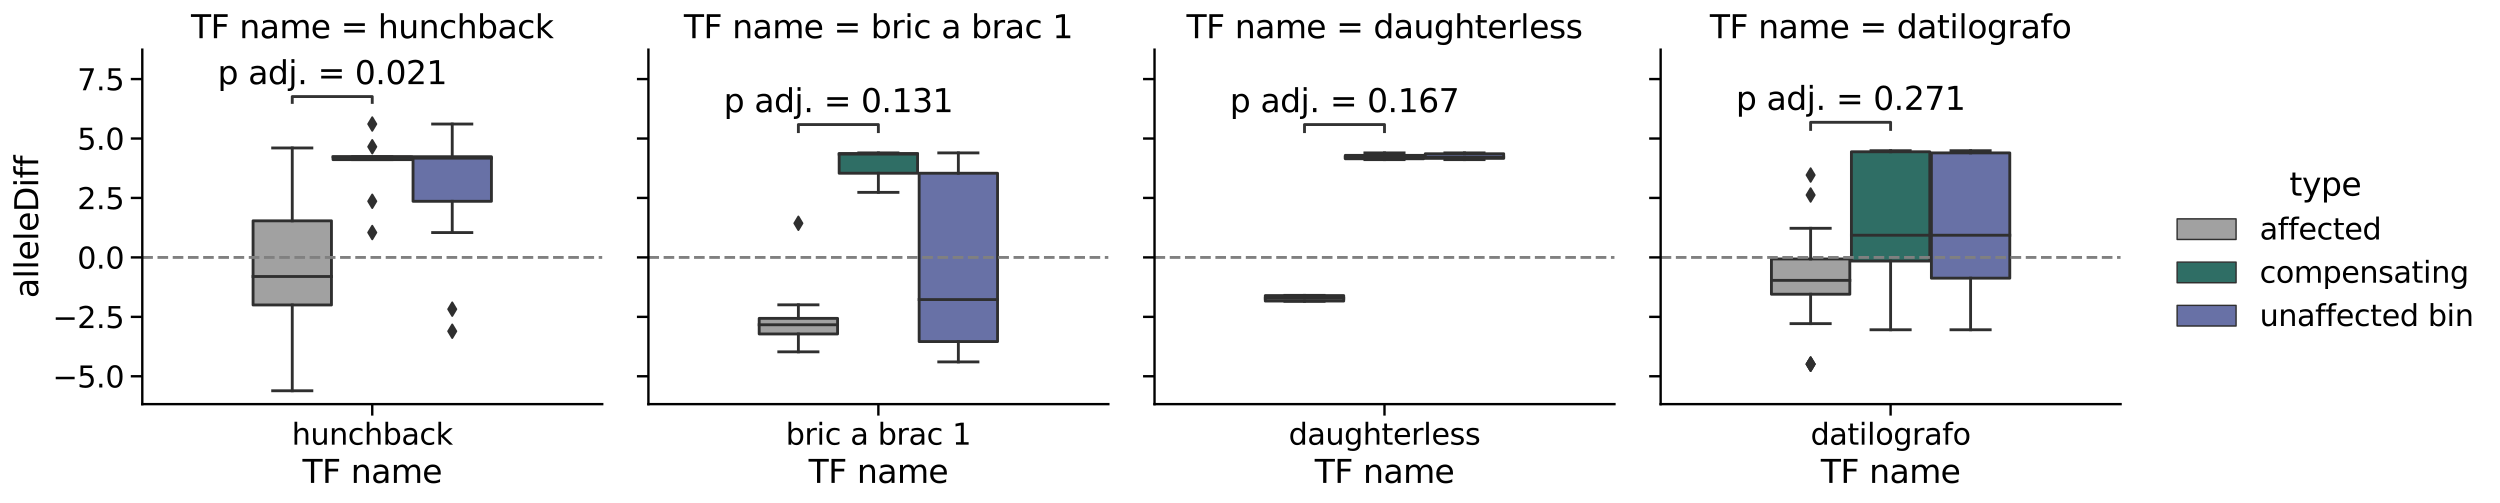 <?xml version="1.0" encoding="utf-8" standalone="no"?>
<!DOCTYPE svg PUBLIC "-//W3C//DTD SVG 1.1//EN"
  "http://www.w3.org/Graphics/SVG/1.1/DTD/svg11.dtd">
<svg xmlns:xlink="http://www.w3.org/1999/xlink" width="1306.401pt" height="263.041pt" viewBox="0 0 1306.401 263.041" xmlns="http://www.w3.org/2000/svg" version="1.1">
 <defs>
  <style type="text/css">*{stroke-linejoin: round; stroke-linecap: butt}</style>
 </defs>
 <g id="figure_1">
  <g id="patch_1">
   <path d="M 0 263.041 
L 1306.401 263.041 
L 1306.401 0 
L 0 0 
L 0 263.041 
z
" style="fill: none"/>
  </g>
  <g id="axes_1">
   <g id="patch_2">
    <path d="M 74.355 211.177 
L 314.689 211.177 
L 314.689 25.965 
L 74.355 25.965 
z
" style="fill: #ffffff"/>
   </g>
   <g id="patch_3">
    <path d="M 132.244 159.376 
L 173.205 159.376 
L 173.205 115.385 
L 132.244 115.385 
L 132.244 159.376 
z
" clip-path="url(#pf9fa75365a)" style="fill: #a1a1a1; stroke: #2f2f2f; stroke-width: 1.5; stroke-linejoin: miter"/>
   </g>
   <g id="patch_4">
    <path d="M 174.041 83.431 
L 215.002 83.431 
L 215.002 81.9 
L 174.041 81.9 
L 174.041 83.431 
z
" clip-path="url(#pf9fa75365a)" style="fill: #2f6e65; stroke: #2f2f2f; stroke-width: 1.5; stroke-linejoin: miter"/>
   </g>
   <g id="patch_5">
    <path d="M 215.838 105.176 
L 256.8 105.176 
L 256.8 81.9 
L 215.838 81.9 
L 215.838 105.176 
z
" clip-path="url(#pf9fa75365a)" style="fill: #6871a6; stroke: #2f2f2f; stroke-width: 1.5; stroke-linejoin: miter"/>
   </g>
   <g id="patch_6">
    <path d="M 194.522 134.509 
L 194.522 134.509 
L 194.522 134.509 
L 194.522 134.509 
z
" clip-path="url(#pf9fa75365a)" style="fill: #a1a1a1; stroke: #2f2f2f; stroke-width: 0.75; stroke-linejoin: miter"/>
   </g>
   <g id="patch_7">
    <path d="M 194.522 134.509 
L 194.522 134.509 
L 194.522 134.509 
L 194.522 134.509 
z
" clip-path="url(#pf9fa75365a)" style="fill: #2f6e65; stroke: #2f2f2f; stroke-width: 0.75; stroke-linejoin: miter"/>
   </g>
   <g id="patch_8">
    <path d="M 194.522 134.509 
L 194.522 134.509 
L 194.522 134.509 
L 194.522 134.509 
z
" clip-path="url(#pf9fa75365a)" style="fill: #6871a6; stroke: #2f2f2f; stroke-width: 0.75; stroke-linejoin: miter"/>
   </g>
   <g id="matplotlib.axis_1">
    <g id="xtick_1">
     <g id="line2d_1">
      <defs>
       <path id="m2cc89f069f" d="M 0 0 
L 0 6 
" style="stroke: #000000; stroke-width: 1.25"/>
      </defs>
      <g>
       <use xlink:href="#m2cc89f069f" x="194.522" y="211.177" style="stroke: #000000; stroke-width: 1.25"/>
      </g>
     </g>
     <g id="text_1">
      <!-- hunchback -->
      <g transform="translate(152.469 232.379)scale(0.154 -0.154)">
       <defs>
        <path id="DejaVuSans-68" d="M 3513 2113 
L 3513 0 
L 2938 0 
L 2938 2094 
Q 2938 2591 2744 2837 
Q 2550 3084 2163 3084 
Q 1697 3084 1428 2787 
Q 1159 2491 1159 1978 
L 1159 0 
L 581 0 
L 581 4863 
L 1159 4863 
L 1159 2956 
Q 1366 3272 1645 3428 
Q 1925 3584 2291 3584 
Q 2894 3584 3203 3211 
Q 3513 2838 3513 2113 
z
" transform="scale(0.016)"/>
        <path id="DejaVuSans-75" d="M 544 1381 
L 544 3500 
L 1119 3500 
L 1119 1403 
Q 1119 906 1312 657 
Q 1506 409 1894 409 
Q 2359 409 2629 706 
Q 2900 1003 2900 1516 
L 2900 3500 
L 3475 3500 
L 3475 0 
L 2900 0 
L 2900 538 
Q 2691 219 2414 64 
Q 2138 -91 1772 -91 
Q 1169 -91 856 284 
Q 544 659 544 1381 
z
M 1991 3584 
L 1991 3584 
z
" transform="scale(0.016)"/>
        <path id="DejaVuSans-6e" d="M 3513 2113 
L 3513 0 
L 2938 0 
L 2938 2094 
Q 2938 2591 2744 2837 
Q 2550 3084 2163 3084 
Q 1697 3084 1428 2787 
Q 1159 2491 1159 1978 
L 1159 0 
L 581 0 
L 581 3500 
L 1159 3500 
L 1159 2956 
Q 1366 3272 1645 3428 
Q 1925 3584 2291 3584 
Q 2894 3584 3203 3211 
Q 3513 2838 3513 2113 
z
" transform="scale(0.016)"/>
        <path id="DejaVuSans-63" d="M 3122 3366 
L 3122 2828 
Q 2878 2963 2633 3030 
Q 2388 3097 2138 3097 
Q 1578 3097 1268 2742 
Q 959 2388 959 1747 
Q 959 1106 1268 751 
Q 1578 397 2138 397 
Q 2388 397 2633 464 
Q 2878 531 3122 666 
L 3122 134 
Q 2881 22 2623 -34 
Q 2366 -91 2075 -91 
Q 1284 -91 818 406 
Q 353 903 353 1747 
Q 353 2603 823 3093 
Q 1294 3584 2113 3584 
Q 2378 3584 2631 3529 
Q 2884 3475 3122 3366 
z
" transform="scale(0.016)"/>
        <path id="DejaVuSans-62" d="M 3116 1747 
Q 3116 2381 2855 2742 
Q 2594 3103 2138 3103 
Q 1681 3103 1420 2742 
Q 1159 2381 1159 1747 
Q 1159 1113 1420 752 
Q 1681 391 2138 391 
Q 2594 391 2855 752 
Q 3116 1113 3116 1747 
z
M 1159 2969 
Q 1341 3281 1617 3432 
Q 1894 3584 2278 3584 
Q 2916 3584 3314 3078 
Q 3713 2572 3713 1747 
Q 3713 922 3314 415 
Q 2916 -91 2278 -91 
Q 1894 -91 1617 61 
Q 1341 213 1159 525 
L 1159 0 
L 581 0 
L 581 4863 
L 1159 4863 
L 1159 2969 
z
" transform="scale(0.016)"/>
        <path id="DejaVuSans-61" d="M 2194 1759 
Q 1497 1759 1228 1600 
Q 959 1441 959 1056 
Q 959 750 1161 570 
Q 1363 391 1709 391 
Q 2188 391 2477 730 
Q 2766 1069 2766 1631 
L 2766 1759 
L 2194 1759 
z
M 3341 1997 
L 3341 0 
L 2766 0 
L 2766 531 
Q 2569 213 2275 61 
Q 1981 -91 1556 -91 
Q 1019 -91 701 211 
Q 384 513 384 1019 
Q 384 1609 779 1909 
Q 1175 2209 1959 2209 
L 2766 2209 
L 2766 2266 
Q 2766 2663 2505 2880 
Q 2244 3097 1772 3097 
Q 1472 3097 1187 3025 
Q 903 2953 641 2809 
L 641 3341 
Q 956 3463 1253 3523 
Q 1550 3584 1831 3584 
Q 2591 3584 2966 3190 
Q 3341 2797 3341 1997 
z
" transform="scale(0.016)"/>
        <path id="DejaVuSans-6b" d="M 581 4863 
L 1159 4863 
L 1159 1991 
L 2875 3500 
L 3609 3500 
L 1753 1863 
L 3688 0 
L 2938 0 
L 1159 1709 
L 1159 0 
L 581 0 
L 581 4863 
z
" transform="scale(0.016)"/>
       </defs>
       <use xlink:href="#DejaVuSans-68"/>
       <use xlink:href="#DejaVuSans-75" x="63.379"/>
       <use xlink:href="#DejaVuSans-6e" x="126.758"/>
       <use xlink:href="#DejaVuSans-63" x="190.137"/>
       <use xlink:href="#DejaVuSans-68" x="245.117"/>
       <use xlink:href="#DejaVuSans-62" x="308.496"/>
       <use xlink:href="#DejaVuSans-61" x="371.973"/>
       <use xlink:href="#DejaVuSans-63" x="433.252"/>
       <use xlink:href="#DejaVuSans-6b" x="488.232"/>
      </g>
     </g>
    </g>
    <g id="text_2">
     <!-- TF name -->
     <g transform="translate(158.068 252.347)scale(0.168 -0.168)">
      <defs>
       <path id="DejaVuSans-54" d="M -19 4666 
L 3928 4666 
L 3928 4134 
L 2272 4134 
L 2272 0 
L 1638 0 
L 1638 4134 
L -19 4134 
L -19 4666 
z
" transform="scale(0.016)"/>
       <path id="DejaVuSans-46" d="M 628 4666 
L 3309 4666 
L 3309 4134 
L 1259 4134 
L 1259 2759 
L 3109 2759 
L 3109 2228 
L 1259 2228 
L 1259 0 
L 628 0 
L 628 4666 
z
" transform="scale(0.016)"/>
       <path id="DejaVuSans-20" transform="scale(0.016)"/>
       <path id="DejaVuSans-6d" d="M 3328 2828 
Q 3544 3216 3844 3400 
Q 4144 3584 4550 3584 
Q 5097 3584 5394 3201 
Q 5691 2819 5691 2113 
L 5691 0 
L 5113 0 
L 5113 2094 
Q 5113 2597 4934 2840 
Q 4756 3084 4391 3084 
Q 3944 3084 3684 2787 
Q 3425 2491 3425 1978 
L 3425 0 
L 2847 0 
L 2847 2094 
Q 2847 2600 2669 2842 
Q 2491 3084 2119 3084 
Q 1678 3084 1418 2786 
Q 1159 2488 1159 1978 
L 1159 0 
L 581 0 
L 581 3500 
L 1159 3500 
L 1159 2956 
Q 1356 3278 1631 3431 
Q 1906 3584 2284 3584 
Q 2666 3584 2933 3390 
Q 3200 3197 3328 2828 
z
" transform="scale(0.016)"/>
       <path id="DejaVuSans-65" d="M 3597 1894 
L 3597 1613 
L 953 1613 
Q 991 1019 1311 708 
Q 1631 397 2203 397 
Q 2534 397 2845 478 
Q 3156 559 3463 722 
L 3463 178 
Q 3153 47 2828 -22 
Q 2503 -91 2169 -91 
Q 1331 -91 842 396 
Q 353 884 353 1716 
Q 353 2575 817 3079 
Q 1281 3584 2069 3584 
Q 2775 3584 3186 3129 
Q 3597 2675 3597 1894 
z
M 3022 2063 
Q 3016 2534 2758 2815 
Q 2500 3097 2075 3097 
Q 1594 3097 1305 2825 
Q 1016 2553 972 2059 
L 3022 2063 
z
" transform="scale(0.016)"/>
      </defs>
      <use xlink:href="#DejaVuSans-54"/>
      <use xlink:href="#DejaVuSans-46" x="61.084"/>
      <use xlink:href="#DejaVuSans-20" x="118.604"/>
      <use xlink:href="#DejaVuSans-6e" x="150.391"/>
      <use xlink:href="#DejaVuSans-61" x="213.77"/>
      <use xlink:href="#DejaVuSans-6d" x="275.049"/>
      <use xlink:href="#DejaVuSans-65" x="372.461"/>
     </g>
    </g>
   </g>
   <g id="matplotlib.axis_2">
    <g id="ytick_1">
     <g id="line2d_2">
      <defs>
       <path id="m0f6b8224cd" d="M 0 0 
L -6 0 
" style="stroke: #000000; stroke-width: 1.25"/>
      </defs>
      <g>
       <use xlink:href="#m0f6b8224cd" x="74.355" y="196.635" style="stroke: #000000; stroke-width: 1.25"/>
      </g>
     </g>
     <g id="text_3">
      <!-- −5.0 -->
      <g transform="translate(27.459 202.486)scale(0.154 -0.154)">
       <defs>
        <path id="DejaVuSans-2212" d="M 678 2272 
L 4684 2272 
L 4684 1741 
L 678 1741 
L 678 2272 
z
" transform="scale(0.016)"/>
        <path id="DejaVuSans-35" d="M 691 4666 
L 3169 4666 
L 3169 4134 
L 1269 4134 
L 1269 2991 
Q 1406 3038 1543 3061 
Q 1681 3084 1819 3084 
Q 2600 3084 3056 2656 
Q 3513 2228 3513 1497 
Q 3513 744 3044 326 
Q 2575 -91 1722 -91 
Q 1428 -91 1123 -41 
Q 819 9 494 109 
L 494 744 
Q 775 591 1075 516 
Q 1375 441 1709 441 
Q 2250 441 2565 725 
Q 2881 1009 2881 1497 
Q 2881 1984 2565 2268 
Q 2250 2553 1709 2553 
Q 1456 2553 1204 2497 
Q 953 2441 691 2322 
L 691 4666 
z
" transform="scale(0.016)"/>
        <path id="DejaVuSans-2e" d="M 684 794 
L 1344 794 
L 1344 0 
L 684 0 
L 684 794 
z
" transform="scale(0.016)"/>
        <path id="DejaVuSans-30" d="M 2034 4250 
Q 1547 4250 1301 3770 
Q 1056 3291 1056 2328 
Q 1056 1369 1301 889 
Q 1547 409 2034 409 
Q 2525 409 2770 889 
Q 3016 1369 3016 2328 
Q 3016 3291 2770 3770 
Q 2525 4250 2034 4250 
z
M 2034 4750 
Q 2819 4750 3233 4129 
Q 3647 3509 3647 2328 
Q 3647 1150 3233 529 
Q 2819 -91 2034 -91 
Q 1250 -91 836 529 
Q 422 1150 422 2328 
Q 422 3509 836 4129 
Q 1250 4750 2034 4750 
z
" transform="scale(0.016)"/>
       </defs>
       <use xlink:href="#DejaVuSans-2212"/>
       <use xlink:href="#DejaVuSans-35" x="83.789"/>
       <use xlink:href="#DejaVuSans-2e" x="147.412"/>
       <use xlink:href="#DejaVuSans-30" x="179.199"/>
      </g>
     </g>
    </g>
    <g id="ytick_2">
     <g id="line2d_3">
      <g>
       <use xlink:href="#m0f6b8224cd" x="74.355" y="165.572" style="stroke: #000000; stroke-width: 1.25"/>
      </g>
     </g>
     <g id="text_4">
      <!-- −2.5 -->
      <g transform="translate(27.459 171.423)scale(0.154 -0.154)">
       <defs>
        <path id="DejaVuSans-32" d="M 1228 531 
L 3431 531 
L 3431 0 
L 469 0 
L 469 531 
Q 828 903 1448 1529 
Q 2069 2156 2228 2338 
Q 2531 2678 2651 2914 
Q 2772 3150 2772 3378 
Q 2772 3750 2511 3984 
Q 2250 4219 1831 4219 
Q 1534 4219 1204 4116 
Q 875 4013 500 3803 
L 500 4441 
Q 881 4594 1212 4672 
Q 1544 4750 1819 4750 
Q 2544 4750 2975 4387 
Q 3406 4025 3406 3419 
Q 3406 3131 3298 2873 
Q 3191 2616 2906 2266 
Q 2828 2175 2409 1742 
Q 1991 1309 1228 531 
z
" transform="scale(0.016)"/>
       </defs>
       <use xlink:href="#DejaVuSans-2212"/>
       <use xlink:href="#DejaVuSans-32" x="83.789"/>
       <use xlink:href="#DejaVuSans-2e" x="147.412"/>
       <use xlink:href="#DejaVuSans-35" x="179.199"/>
      </g>
     </g>
    </g>
    <g id="ytick_3">
     <g id="line2d_4">
      <g>
       <use xlink:href="#m0f6b8224cd" x="74.355" y="134.509" style="stroke: #000000; stroke-width: 1.25"/>
      </g>
     </g>
     <g id="text_5">
      <!-- 0.0 -->
      <g transform="translate(40.364 140.36)scale(0.154 -0.154)">
       <use xlink:href="#DejaVuSans-30"/>
       <use xlink:href="#DejaVuSans-2e" x="63.623"/>
       <use xlink:href="#DejaVuSans-30" x="95.41"/>
      </g>
     </g>
    </g>
    <g id="ytick_4">
     <g id="line2d_5">
      <g>
       <use xlink:href="#m0f6b8224cd" x="74.355" y="103.447" style="stroke: #000000; stroke-width: 1.25"/>
      </g>
     </g>
     <g id="text_6">
      <!-- 2.5 -->
      <g transform="translate(40.364 109.298)scale(0.154 -0.154)">
       <use xlink:href="#DejaVuSans-32"/>
       <use xlink:href="#DejaVuSans-2e" x="63.623"/>
       <use xlink:href="#DejaVuSans-35" x="95.41"/>
      </g>
     </g>
    </g>
    <g id="ytick_5">
     <g id="line2d_6">
      <g>
       <use xlink:href="#m0f6b8224cd" x="74.355" y="72.384" style="stroke: #000000; stroke-width: 1.25"/>
      </g>
     </g>
     <g id="text_7">
      <!-- 5.0 -->
      <g transform="translate(40.364 78.235)scale(0.154 -0.154)">
       <use xlink:href="#DejaVuSans-35"/>
       <use xlink:href="#DejaVuSans-2e" x="63.623"/>
       <use xlink:href="#DejaVuSans-30" x="95.41"/>
      </g>
     </g>
    </g>
    <g id="ytick_6">
     <g id="line2d_7">
      <g>
       <use xlink:href="#m0f6b8224cd" x="74.355" y="41.321" style="stroke: #000000; stroke-width: 1.25"/>
      </g>
     </g>
     <g id="text_8">
      <!-- 7.5 -->
      <g transform="translate(40.364 47.172)scale(0.154 -0.154)">
       <defs>
        <path id="DejaVuSans-37" d="M 525 4666 
L 3525 4666 
L 3525 4397 
L 1831 0 
L 1172 0 
L 2766 4134 
L 525 4134 
L 525 4666 
z
" transform="scale(0.016)"/>
       </defs>
       <use xlink:href="#DejaVuSans-37"/>
       <use xlink:href="#DejaVuSans-2e" x="63.623"/>
       <use xlink:href="#DejaVuSans-35" x="95.41"/>
      </g>
     </g>
    </g>
    <g id="text_9">
     <!-- alleleDiff -->
     <g transform="translate(19.965 155.773)rotate(-90)scale(0.168 -0.168)">
      <defs>
       <path id="DejaVuSans-6c" d="M 603 4863 
L 1178 4863 
L 1178 0 
L 603 0 
L 603 4863 
z
" transform="scale(0.016)"/>
       <path id="DejaVuSans-44" d="M 1259 4147 
L 1259 519 
L 2022 519 
Q 2988 519 3436 956 
Q 3884 1394 3884 2338 
Q 3884 3275 3436 3711 
Q 2988 4147 2022 4147 
L 1259 4147 
z
M 628 4666 
L 1925 4666 
Q 3281 4666 3915 4102 
Q 4550 3538 4550 2338 
Q 4550 1131 3912 565 
Q 3275 0 1925 0 
L 628 0 
L 628 4666 
z
" transform="scale(0.016)"/>
       <path id="DejaVuSans-69" d="M 603 3500 
L 1178 3500 
L 1178 0 
L 603 0 
L 603 3500 
z
M 603 4863 
L 1178 4863 
L 1178 4134 
L 603 4134 
L 603 4863 
z
" transform="scale(0.016)"/>
       <path id="DejaVuSans-66" d="M 2375 4863 
L 2375 4384 
L 1825 4384 
Q 1516 4384 1395 4259 
Q 1275 4134 1275 3809 
L 1275 3500 
L 2222 3500 
L 2222 3053 
L 1275 3053 
L 1275 0 
L 697 0 
L 697 3053 
L 147 3053 
L 147 3500 
L 697 3500 
L 697 3744 
Q 697 4328 969 4595 
Q 1241 4863 1831 4863 
L 2375 4863 
z
" transform="scale(0.016)"/>
      </defs>
      <use xlink:href="#DejaVuSans-61"/>
      <use xlink:href="#DejaVuSans-6c" x="61.279"/>
      <use xlink:href="#DejaVuSans-6c" x="89.062"/>
      <use xlink:href="#DejaVuSans-65" x="116.846"/>
      <use xlink:href="#DejaVuSans-6c" x="178.369"/>
      <use xlink:href="#DejaVuSans-65" x="206.152"/>
      <use xlink:href="#DejaVuSans-44" x="267.676"/>
      <use xlink:href="#DejaVuSans-69" x="344.678"/>
      <use xlink:href="#DejaVuSans-66" x="372.461"/>
      <use xlink:href="#DejaVuSans-66" x="407.666"/>
     </g>
    </g>
   </g>
   <g id="line2d_8">
    <path d="M 152.725 159.376 
L 152.725 204.208 
" clip-path="url(#pf9fa75365a)" style="fill: none; stroke: #2f2f2f; stroke-width: 1.5; stroke-linecap: square"/>
   </g>
   <g id="line2d_9">
    <path d="M 152.725 115.385 
L 152.725 77.336 
" clip-path="url(#pf9fa75365a)" style="fill: none; stroke: #2f2f2f; stroke-width: 1.5; stroke-linecap: square"/>
   </g>
   <g id="line2d_10">
    <path d="M 142.484 204.208 
L 162.965 204.208 
" clip-path="url(#pf9fa75365a)" style="fill: none; stroke: #2f2f2f; stroke-width: 1.5; stroke-linecap: square"/>
   </g>
   <g id="line2d_11">
    <path d="M 142.484 77.336 
L 162.965 77.336 
" clip-path="url(#pf9fa75365a)" style="fill: none; stroke: #2f2f2f; stroke-width: 1.5; stroke-linecap: square"/>
   </g>
   <g id="line2d_12"/>
   <g id="line2d_13">
    <path d="M 194.522 83.431 
L 194.522 83.431 
" clip-path="url(#pf9fa75365a)" style="fill: none; stroke: #2f2f2f; stroke-width: 1.5; stroke-linecap: square"/>
   </g>
   <g id="line2d_14">
    <path d="M 194.522 81.9 
L 194.522 81.9 
" clip-path="url(#pf9fa75365a)" style="fill: none; stroke: #2f2f2f; stroke-width: 1.5; stroke-linecap: square"/>
   </g>
   <g id="line2d_15">
    <path d="M 184.281 83.431 
L 204.762 83.431 
" clip-path="url(#pf9fa75365a)" style="fill: none; stroke: #2f2f2f; stroke-width: 1.5; stroke-linecap: square"/>
   </g>
   <g id="line2d_16">
    <path d="M 184.281 81.9 
L 204.762 81.9 
" clip-path="url(#pf9fa75365a)" style="fill: none; stroke: #2f2f2f; stroke-width: 1.5; stroke-linecap: square"/>
   </g>
   <g id="line2d_17">
    <defs>
     <path id="mf1e3f253a8" d="M -0 3.536 
L 2.121 0 
L -0 -3.536 
L -2.121 -0 
z
" style="stroke: #2f2f2f; stroke-linejoin: miter"/>
    </defs>
    <g clip-path="url(#pf9fa75365a)">
     <use xlink:href="#mf1e3f253a8" x="194.522" y="121.513" style="fill: #2f2f2f; stroke: #2f2f2f; stroke-linejoin: miter"/>
     <use xlink:href="#mf1e3f253a8" x="194.522" y="105.176" style="fill: #2f2f2f; stroke: #2f2f2f; stroke-linejoin: miter"/>
     <use xlink:href="#mf1e3f253a8" x="194.522" y="76.684" style="fill: #2f2f2f; stroke: #2f2f2f; stroke-linejoin: miter"/>
     <use xlink:href="#mf1e3f253a8" x="194.522" y="64.811" style="fill: #2f2f2f; stroke: #2f2f2f; stroke-linejoin: miter"/>
    </g>
   </g>
   <g id="line2d_18">
    <path d="M 236.319 105.176 
L 236.319 121.513 
" clip-path="url(#pf9fa75365a)" style="fill: none; stroke: #2f2f2f; stroke-width: 1.5; stroke-linecap: square"/>
   </g>
   <g id="line2d_19">
    <path d="M 236.319 81.9 
L 236.319 64.811 
" clip-path="url(#pf9fa75365a)" style="fill: none; stroke: #2f2f2f; stroke-width: 1.5; stroke-linecap: square"/>
   </g>
   <g id="line2d_20">
    <path d="M 226.079 121.513 
L 246.559 121.513 
" clip-path="url(#pf9fa75365a)" style="fill: none; stroke: #2f2f2f; stroke-width: 1.5; stroke-linecap: square"/>
   </g>
   <g id="line2d_21">
    <path d="M 226.079 64.811 
L 246.559 64.811 
" clip-path="url(#pf9fa75365a)" style="fill: none; stroke: #2f2f2f; stroke-width: 1.5; stroke-linecap: square"/>
   </g>
   <g id="line2d_22">
    <g clip-path="url(#pf9fa75365a)">
     <use xlink:href="#mf1e3f253a8" x="236.319" y="173.098" style="fill: #2f2f2f; stroke: #2f2f2f; stroke-linejoin: miter"/>
     <use xlink:href="#mf1e3f253a8" x="236.319" y="161.566" style="fill: #2f2f2f; stroke: #2f2f2f; stroke-linejoin: miter"/>
    </g>
   </g>
   <g id="line2d_23">
    <path d="M 74.355 134.509 
L 314.689 134.509 
" clip-path="url(#pf9fa75365a)" style="fill: none; stroke-dasharray: 5.55,2.4; stroke-dashoffset: 0; stroke: #808080; stroke-width: 1.5"/>
   </g>
   <g id="line2d_24">
    <path d="M 152.725 53.541 
L 152.725 50.475 
L 194.522 50.475 
L 194.522 53.541 
" clip-path="url(#pf9fa75365a)" style="fill: none; stroke: #333333; stroke-width: 1.5; stroke-linecap: square"/>
   </g>
   <g id="line2d_25">
    <path d="M 132.244 144.479 
L 173.205 144.479 
" clip-path="url(#pf9fa75365a)" style="fill: none; stroke: #2f2f2f; stroke-width: 1.5; stroke-linecap: square"/>
   </g>
   <g id="line2d_26">
    <path d="M 174.041 81.937 
L 215.002 81.937 
" clip-path="url(#pf9fa75365a)" style="fill: none; stroke: #2f2f2f; stroke-width: 1.5; stroke-linecap: square"/>
   </g>
   <g id="line2d_27">
    <path d="M 215.838 82.642 
L 256.8 82.642 
" clip-path="url(#pf9fa75365a)" style="fill: none; stroke: #2f2f2f; stroke-width: 1.5; stroke-linecap: square"/>
   </g>
   <g id="patch_9">
    <path d="M 74.355 211.177 
L 74.355 25.965 
" style="fill: none; stroke: #000000; stroke-width: 1.25; stroke-linejoin: miter; stroke-linecap: square"/>
   </g>
   <g id="patch_10">
    <path d="M 74.355 211.177 
L 314.689 211.177 
" style="fill: none; stroke: #000000; stroke-width: 1.25; stroke-linejoin: miter; stroke-linecap: square"/>
   </g>
   <g id="text_10">
    <!-- p adj. = 0.021 -->
    <g transform="translate(113.711 43.981)scale(0.168 -0.168)">
     <defs>
      <path id="DejaVuSans-70" d="M 1159 525 
L 1159 -1331 
L 581 -1331 
L 581 3500 
L 1159 3500 
L 1159 2969 
Q 1341 3281 1617 3432 
Q 1894 3584 2278 3584 
Q 2916 3584 3314 3078 
Q 3713 2572 3713 1747 
Q 3713 922 3314 415 
Q 2916 -91 2278 -91 
Q 1894 -91 1617 61 
Q 1341 213 1159 525 
z
M 3116 1747 
Q 3116 2381 2855 2742 
Q 2594 3103 2138 3103 
Q 1681 3103 1420 2742 
Q 1159 2381 1159 1747 
Q 1159 1113 1420 752 
Q 1681 391 2138 391 
Q 2594 391 2855 752 
Q 3116 1113 3116 1747 
z
" transform="scale(0.016)"/>
      <path id="DejaVuSans-64" d="M 2906 2969 
L 2906 4863 
L 3481 4863 
L 3481 0 
L 2906 0 
L 2906 525 
Q 2725 213 2448 61 
Q 2172 -91 1784 -91 
Q 1150 -91 751 415 
Q 353 922 353 1747 
Q 353 2572 751 3078 
Q 1150 3584 1784 3584 
Q 2172 3584 2448 3432 
Q 2725 3281 2906 2969 
z
M 947 1747 
Q 947 1113 1208 752 
Q 1469 391 1925 391 
Q 2381 391 2643 752 
Q 2906 1113 2906 1747 
Q 2906 2381 2643 2742 
Q 2381 3103 1925 3103 
Q 1469 3103 1208 2742 
Q 947 2381 947 1747 
z
" transform="scale(0.016)"/>
      <path id="DejaVuSans-6a" d="M 603 3500 
L 1178 3500 
L 1178 -63 
Q 1178 -731 923 -1031 
Q 669 -1331 103 -1331 
L -116 -1331 
L -116 -844 
L 38 -844 
Q 366 -844 484 -692 
Q 603 -541 603 -63 
L 603 3500 
z
M 603 4863 
L 1178 4863 
L 1178 4134 
L 603 4134 
L 603 4863 
z
" transform="scale(0.016)"/>
      <path id="DejaVuSans-3d" d="M 678 2906 
L 4684 2906 
L 4684 2381 
L 678 2381 
L 678 2906 
z
M 678 1631 
L 4684 1631 
L 4684 1100 
L 678 1100 
L 678 1631 
z
" transform="scale(0.016)"/>
      <path id="DejaVuSans-31" d="M 794 531 
L 1825 531 
L 1825 4091 
L 703 3866 
L 703 4441 
L 1819 4666 
L 2450 4666 
L 2450 531 
L 3481 531 
L 3481 0 
L 794 0 
L 794 531 
z
" transform="scale(0.016)"/>
     </defs>
     <use xlink:href="#DejaVuSans-70"/>
     <use xlink:href="#DejaVuSans-20" x="63.477"/>
     <use xlink:href="#DejaVuSans-61" x="95.264"/>
     <use xlink:href="#DejaVuSans-64" x="156.543"/>
     <use xlink:href="#DejaVuSans-6a" x="220.02"/>
     <use xlink:href="#DejaVuSans-2e" x="247.803"/>
     <use xlink:href="#DejaVuSans-20" x="279.59"/>
     <use xlink:href="#DejaVuSans-3d" x="311.377"/>
     <use xlink:href="#DejaVuSans-20" x="395.166"/>
     <use xlink:href="#DejaVuSans-30" x="426.953"/>
     <use xlink:href="#DejaVuSans-2e" x="490.576"/>
     <use xlink:href="#DejaVuSans-30" x="522.363"/>
     <use xlink:href="#DejaVuSans-32" x="585.986"/>
     <use xlink:href="#DejaVuSans-31" x="649.609"/>
    </g>
   </g>
   <g id="text_11">
    <!-- TF name = hunchback -->
    <g transform="translate(99.814 19.965)scale(0.168 -0.168)">
     <use xlink:href="#DejaVuSans-54"/>
     <use xlink:href="#DejaVuSans-46" x="61.084"/>
     <use xlink:href="#DejaVuSans-20" x="118.604"/>
     <use xlink:href="#DejaVuSans-6e" x="150.391"/>
     <use xlink:href="#DejaVuSans-61" x="213.77"/>
     <use xlink:href="#DejaVuSans-6d" x="275.049"/>
     <use xlink:href="#DejaVuSans-65" x="372.461"/>
     <use xlink:href="#DejaVuSans-20" x="433.984"/>
     <use xlink:href="#DejaVuSans-3d" x="465.771"/>
     <use xlink:href="#DejaVuSans-20" x="549.561"/>
     <use xlink:href="#DejaVuSans-68" x="581.348"/>
     <use xlink:href="#DejaVuSans-75" x="644.727"/>
     <use xlink:href="#DejaVuSans-6e" x="708.105"/>
     <use xlink:href="#DejaVuSans-63" x="771.484"/>
     <use xlink:href="#DejaVuSans-68" x="826.465"/>
     <use xlink:href="#DejaVuSans-62" x="889.844"/>
     <use xlink:href="#DejaVuSans-61" x="953.32"/>
     <use xlink:href="#DejaVuSans-63" x="1014.6"/>
     <use xlink:href="#DejaVuSans-6b" x="1069.58"/>
    </g>
   </g>
  </g>
  <g id="axes_2">
   <g id="patch_11">
    <path d="M 338.833 211.177 
L 579.167 211.177 
L 579.167 25.965 
L 338.833 25.965 
z
" style="fill: #ffffff"/>
   </g>
   <g id="patch_12">
    <path d="M 396.722 174.504 
L 437.683 174.504 
L 437.683 166.379 
L 396.722 166.379 
L 396.722 174.504 
z
" clip-path="url(#p107235d6a7)" style="fill: #a1a1a1; stroke: #2f2f2f; stroke-width: 1.5; stroke-linejoin: miter"/>
   </g>
   <g id="patch_13">
    <path d="M 438.519 90.536 
L 479.48 90.536 
L 479.48 80.223 
L 438.519 80.223 
L 438.519 90.536 
z
" clip-path="url(#p107235d6a7)" style="fill: #2f6e65; stroke: #2f2f2f; stroke-width: 1.5; stroke-linejoin: miter"/>
   </g>
   <g id="patch_14">
    <path d="M 480.316 178.483 
L 521.277 178.483 
L 521.277 90.536 
L 480.316 90.536 
L 480.316 178.483 
z
" clip-path="url(#p107235d6a7)" style="fill: #6871a6; stroke: #2f2f2f; stroke-width: 1.5; stroke-linejoin: miter"/>
   </g>
   <g id="patch_15">
    <path d="M 459 134.509 
L 459 134.509 
L 459 134.509 
L 459 134.509 
z
" clip-path="url(#p107235d6a7)" style="fill: #a1a1a1; stroke: #2f2f2f; stroke-width: 0.75; stroke-linejoin: miter"/>
   </g>
   <g id="patch_16">
    <path d="M 459 134.509 
L 459 134.509 
L 459 134.509 
L 459 134.509 
z
" clip-path="url(#p107235d6a7)" style="fill: #2f6e65; stroke: #2f2f2f; stroke-width: 0.75; stroke-linejoin: miter"/>
   </g>
   <g id="patch_17">
    <path d="M 459 134.509 
L 459 134.509 
L 459 134.509 
L 459 134.509 
z
" clip-path="url(#p107235d6a7)" style="fill: #6871a6; stroke: #2f2f2f; stroke-width: 0.75; stroke-linejoin: miter"/>
   </g>
   <g id="matplotlib.axis_3">
    <g id="xtick_2">
     <g id="line2d_28">
      <g>
       <use xlink:href="#m2cc89f069f" x="459" y="211.177" style="stroke: #000000; stroke-width: 1.25"/>
      </g>
     </g>
     <g id="text_12">
      <!-- bric a brac 1 -->
      <g transform="translate(410.608 232.379)scale(0.154 -0.154)">
       <defs>
        <path id="DejaVuSans-72" d="M 2631 2963 
Q 2534 3019 2420 3045 
Q 2306 3072 2169 3072 
Q 1681 3072 1420 2755 
Q 1159 2438 1159 1844 
L 1159 0 
L 581 0 
L 581 3500 
L 1159 3500 
L 1159 2956 
Q 1341 3275 1631 3429 
Q 1922 3584 2338 3584 
Q 2397 3584 2469 3576 
Q 2541 3569 2628 3553 
L 2631 2963 
z
" transform="scale(0.016)"/>
       </defs>
       <use xlink:href="#DejaVuSans-62"/>
       <use xlink:href="#DejaVuSans-72" x="63.477"/>
       <use xlink:href="#DejaVuSans-69" x="104.59"/>
       <use xlink:href="#DejaVuSans-63" x="132.373"/>
       <use xlink:href="#DejaVuSans-20" x="187.354"/>
       <use xlink:href="#DejaVuSans-61" x="219.141"/>
       <use xlink:href="#DejaVuSans-20" x="280.42"/>
       <use xlink:href="#DejaVuSans-62" x="312.207"/>
       <use xlink:href="#DejaVuSans-72" x="375.684"/>
       <use xlink:href="#DejaVuSans-61" x="416.797"/>
       <use xlink:href="#DejaVuSans-63" x="478.076"/>
       <use xlink:href="#DejaVuSans-20" x="533.057"/>
       <use xlink:href="#DejaVuSans-31" x="564.844"/>
      </g>
     </g>
    </g>
    <g id="text_13">
     <!-- TF name -->
     <g transform="translate(422.546 252.347)scale(0.168 -0.168)">
      <use xlink:href="#DejaVuSans-54"/>
      <use xlink:href="#DejaVuSans-46" x="61.084"/>
      <use xlink:href="#DejaVuSans-20" x="118.604"/>
      <use xlink:href="#DejaVuSans-6e" x="150.391"/>
      <use xlink:href="#DejaVuSans-61" x="213.77"/>
      <use xlink:href="#DejaVuSans-6d" x="275.049"/>
      <use xlink:href="#DejaVuSans-65" x="372.461"/>
     </g>
    </g>
   </g>
   <g id="matplotlib.axis_4">
    <g id="ytick_7">
     <g id="line2d_29">
      <g>
       <use xlink:href="#m0f6b8224cd" x="338.833" y="196.635" style="stroke: #000000; stroke-width: 1.25"/>
      </g>
     </g>
    </g>
    <g id="ytick_8">
     <g id="line2d_30">
      <g>
       <use xlink:href="#m0f6b8224cd" x="338.833" y="165.572" style="stroke: #000000; stroke-width: 1.25"/>
      </g>
     </g>
    </g>
    <g id="ytick_9">
     <g id="line2d_31">
      <g>
       <use xlink:href="#m0f6b8224cd" x="338.833" y="134.509" style="stroke: #000000; stroke-width: 1.25"/>
      </g>
     </g>
    </g>
    <g id="ytick_10">
     <g id="line2d_32">
      <g>
       <use xlink:href="#m0f6b8224cd" x="338.833" y="103.447" style="stroke: #000000; stroke-width: 1.25"/>
      </g>
     </g>
    </g>
    <g id="ytick_11">
     <g id="line2d_33">
      <g>
       <use xlink:href="#m0f6b8224cd" x="338.833" y="72.384" style="stroke: #000000; stroke-width: 1.25"/>
      </g>
     </g>
    </g>
    <g id="ytick_12">
     <g id="line2d_34">
      <g>
       <use xlink:href="#m0f6b8224cd" x="338.833" y="41.321" style="stroke: #000000; stroke-width: 1.25"/>
      </g>
     </g>
    </g>
   </g>
   <g id="line2d_35">
    <path d="M 417.202 174.504 
L 417.202 183.841 
" clip-path="url(#p107235d6a7)" style="fill: none; stroke: #2f2f2f; stroke-width: 1.5; stroke-linecap: square"/>
   </g>
   <g id="line2d_36">
    <path d="M 417.202 166.379 
L 417.202 159.299 
" clip-path="url(#p107235d6a7)" style="fill: none; stroke: #2f2f2f; stroke-width: 1.5; stroke-linecap: square"/>
   </g>
   <g id="line2d_37">
    <path d="M 406.962 183.841 
L 427.443 183.841 
" clip-path="url(#p107235d6a7)" style="fill: none; stroke: #2f2f2f; stroke-width: 1.5; stroke-linecap: square"/>
   </g>
   <g id="line2d_38">
    <path d="M 406.962 159.299 
L 427.443 159.299 
" clip-path="url(#p107235d6a7)" style="fill: none; stroke: #2f2f2f; stroke-width: 1.5; stroke-linecap: square"/>
   </g>
   <g id="line2d_39">
    <g clip-path="url(#p107235d6a7)">
     <use xlink:href="#mf1e3f253a8" x="417.202" y="116.678" style="fill: #2f2f2f; stroke: #2f2f2f; stroke-linejoin: miter"/>
    </g>
   </g>
   <g id="line2d_40">
    <path d="M 459 90.536 
L 459 100.535 
" clip-path="url(#p107235d6a7)" style="fill: none; stroke: #2f2f2f; stroke-width: 1.5; stroke-linecap: square"/>
   </g>
   <g id="line2d_41">
    <path d="M 459 80.223 
L 459 79.908 
" clip-path="url(#p107235d6a7)" style="fill: none; stroke: #2f2f2f; stroke-width: 1.5; stroke-linecap: square"/>
   </g>
   <g id="line2d_42">
    <path d="M 448.759 100.535 
L 469.24 100.535 
" clip-path="url(#p107235d6a7)" style="fill: none; stroke: #2f2f2f; stroke-width: 1.5; stroke-linecap: square"/>
   </g>
   <g id="line2d_43">
    <path d="M 448.759 79.908 
L 469.24 79.908 
" clip-path="url(#p107235d6a7)" style="fill: none; stroke: #2f2f2f; stroke-width: 1.5; stroke-linecap: square"/>
   </g>
   <g id="line2d_44"/>
   <g id="line2d_45">
    <path d="M 500.797 178.483 
L 500.797 189.111 
" clip-path="url(#p107235d6a7)" style="fill: none; stroke: #2f2f2f; stroke-width: 1.5; stroke-linecap: square"/>
   </g>
   <g id="line2d_46">
    <path d="M 500.797 90.536 
L 500.797 79.908 
" clip-path="url(#p107235d6a7)" style="fill: none; stroke: #2f2f2f; stroke-width: 1.5; stroke-linecap: square"/>
   </g>
   <g id="line2d_47">
    <path d="M 490.557 189.111 
L 511.037 189.111 
" clip-path="url(#p107235d6a7)" style="fill: none; stroke: #2f2f2f; stroke-width: 1.5; stroke-linecap: square"/>
   </g>
   <g id="line2d_48">
    <path d="M 490.557 79.908 
L 511.037 79.908 
" clip-path="url(#p107235d6a7)" style="fill: none; stroke: #2f2f2f; stroke-width: 1.5; stroke-linecap: square"/>
   </g>
   <g id="line2d_49"/>
   <g id="line2d_50">
    <path d="M 338.833 134.509 
L 579.167 134.509 
" clip-path="url(#p107235d6a7)" style="fill: none; stroke-dasharray: 5.55,2.4; stroke-dashoffset: 0; stroke: #808080; stroke-width: 1.5"/>
   </g>
   <g id="line2d_51">
    <path d="M 417.202 68.795 
L 417.202 65.091 
L 459 65.091 
L 459 68.795 
" clip-path="url(#p107235d6a7)" style="fill: none; stroke: #333333; stroke-width: 1.5; stroke-linecap: square"/>
   </g>
   <g id="line2d_52">
    <path d="M 396.722 169.712 
L 437.683 169.712 
" clip-path="url(#p107235d6a7)" style="fill: none; stroke: #2f2f2f; stroke-width: 1.5; stroke-linecap: square"/>
   </g>
   <g id="line2d_53">
    <path d="M 438.519 80.537 
L 479.48 80.537 
" clip-path="url(#p107235d6a7)" style="fill: none; stroke: #2f2f2f; stroke-width: 1.5; stroke-linecap: square"/>
   </g>
   <g id="line2d_54">
    <path d="M 480.316 156.54 
L 521.277 156.54 
" clip-path="url(#p107235d6a7)" style="fill: none; stroke: #2f2f2f; stroke-width: 1.5; stroke-linecap: square"/>
   </g>
   <g id="patch_18">
    <path d="M 338.833 211.177 
L 338.833 25.965 
" style="fill: none; stroke: #000000; stroke-width: 1.25; stroke-linejoin: miter; stroke-linecap: square"/>
   </g>
   <g id="patch_19">
    <path d="M 338.833 211.177 
L 579.167 211.177 
" style="fill: none; stroke: #000000; stroke-width: 1.25; stroke-linejoin: miter; stroke-linecap: square"/>
   </g>
   <g id="text_14">
    <!-- p adj. = 0.131 -->
    <g transform="translate(378.189 58.597)scale(0.168 -0.168)">
     <defs>
      <path id="DejaVuSans-33" d="M 2597 2516 
Q 3050 2419 3304 2112 
Q 3559 1806 3559 1356 
Q 3559 666 3084 287 
Q 2609 -91 1734 -91 
Q 1441 -91 1130 -33 
Q 819 25 488 141 
L 488 750 
Q 750 597 1062 519 
Q 1375 441 1716 441 
Q 2309 441 2620 675 
Q 2931 909 2931 1356 
Q 2931 1769 2642 2001 
Q 2353 2234 1838 2234 
L 1294 2234 
L 1294 2753 
L 1863 2753 
Q 2328 2753 2575 2939 
Q 2822 3125 2822 3475 
Q 2822 3834 2567 4026 
Q 2313 4219 1838 4219 
Q 1578 4219 1281 4162 
Q 984 4106 628 3988 
L 628 4550 
Q 988 4650 1302 4700 
Q 1616 4750 1894 4750 
Q 2613 4750 3031 4423 
Q 3450 4097 3450 3541 
Q 3450 3153 3228 2886 
Q 3006 2619 2597 2516 
z
" transform="scale(0.016)"/>
     </defs>
     <use xlink:href="#DejaVuSans-70"/>
     <use xlink:href="#DejaVuSans-20" x="63.477"/>
     <use xlink:href="#DejaVuSans-61" x="95.264"/>
     <use xlink:href="#DejaVuSans-64" x="156.543"/>
     <use xlink:href="#DejaVuSans-6a" x="220.02"/>
     <use xlink:href="#DejaVuSans-2e" x="247.803"/>
     <use xlink:href="#DejaVuSans-20" x="279.59"/>
     <use xlink:href="#DejaVuSans-3d" x="311.377"/>
     <use xlink:href="#DejaVuSans-20" x="395.166"/>
     <use xlink:href="#DejaVuSans-30" x="426.953"/>
     <use xlink:href="#DejaVuSans-2e" x="490.576"/>
     <use xlink:href="#DejaVuSans-31" x="522.363"/>
     <use xlink:href="#DejaVuSans-33" x="585.986"/>
     <use xlink:href="#DejaVuSans-31" x="649.609"/>
    </g>
   </g>
   <g id="text_15">
    <!-- TF name = bric a brac 1 -->
    <g transform="translate(357.377 19.965)scale(0.168 -0.168)">
     <use xlink:href="#DejaVuSans-54"/>
     <use xlink:href="#DejaVuSans-46" x="61.084"/>
     <use xlink:href="#DejaVuSans-20" x="118.604"/>
     <use xlink:href="#DejaVuSans-6e" x="150.391"/>
     <use xlink:href="#DejaVuSans-61" x="213.77"/>
     <use xlink:href="#DejaVuSans-6d" x="275.049"/>
     <use xlink:href="#DejaVuSans-65" x="372.461"/>
     <use xlink:href="#DejaVuSans-20" x="433.984"/>
     <use xlink:href="#DejaVuSans-3d" x="465.771"/>
     <use xlink:href="#DejaVuSans-20" x="549.561"/>
     <use xlink:href="#DejaVuSans-62" x="581.348"/>
     <use xlink:href="#DejaVuSans-72" x="644.824"/>
     <use xlink:href="#DejaVuSans-69" x="685.938"/>
     <use xlink:href="#DejaVuSans-63" x="713.721"/>
     <use xlink:href="#DejaVuSans-20" x="768.701"/>
     <use xlink:href="#DejaVuSans-61" x="800.488"/>
     <use xlink:href="#DejaVuSans-20" x="861.768"/>
     <use xlink:href="#DejaVuSans-62" x="893.555"/>
     <use xlink:href="#DejaVuSans-72" x="957.031"/>
     <use xlink:href="#DejaVuSans-61" x="998.145"/>
     <use xlink:href="#DejaVuSans-63" x="1059.424"/>
     <use xlink:href="#DejaVuSans-20" x="1114.404"/>
     <use xlink:href="#DejaVuSans-31" x="1146.191"/>
    </g>
   </g>
  </g>
  <g id="axes_3">
   <g id="patch_20">
    <path d="M 603.311 211.177 
L 843.644 211.177 
L 843.644 25.965 
L 603.311 25.965 
z
" style="fill: #ffffff"/>
   </g>
   <g id="patch_21">
    <path d="M 661.2 157.314 
L 702.161 157.314 
L 702.161 154.466 
L 661.2 154.466 
L 661.2 157.314 
z
" clip-path="url(#pb4146fc4f6)" style="fill: #a1a1a1; stroke: #2f2f2f; stroke-width: 1.5; stroke-linejoin: miter"/>
   </g>
   <g id="patch_22">
    <path d="M 702.997 82.961 
L 743.958 82.961 
L 743.958 81.193 
L 702.997 81.193 
L 702.997 82.961 
z
" clip-path="url(#pb4146fc4f6)" style="fill: #2f6e65; stroke: #2f2f2f; stroke-width: 1.5; stroke-linejoin: miter"/>
   </g>
   <g id="patch_23">
    <path d="M 744.794 82.764 
L 785.755 82.764 
L 785.755 80.336 
L 744.794 80.336 
L 744.794 82.764 
z
" clip-path="url(#pb4146fc4f6)" style="fill: #6871a6; stroke: #2f2f2f; stroke-width: 1.5; stroke-linejoin: miter"/>
   </g>
   <g id="patch_24">
    <path d="M 723.478 134.509 
L 723.478 134.509 
L 723.478 134.509 
L 723.478 134.509 
z
" clip-path="url(#pb4146fc4f6)" style="fill: #a1a1a1; stroke: #2f2f2f; stroke-width: 0.75; stroke-linejoin: miter"/>
   </g>
   <g id="patch_25">
    <path d="M 723.478 134.509 
L 723.478 134.509 
L 723.478 134.509 
L 723.478 134.509 
z
" clip-path="url(#pb4146fc4f6)" style="fill: #2f6e65; stroke: #2f2f2f; stroke-width: 0.75; stroke-linejoin: miter"/>
   </g>
   <g id="patch_26">
    <path d="M 723.478 134.509 
L 723.478 134.509 
L 723.478 134.509 
L 723.478 134.509 
z
" clip-path="url(#pb4146fc4f6)" style="fill: #6871a6; stroke: #2f2f2f; stroke-width: 0.75; stroke-linejoin: miter"/>
   </g>
   <g id="matplotlib.axis_5">
    <g id="xtick_3">
     <g id="line2d_55">
      <g>
       <use xlink:href="#m2cc89f069f" x="723.478" y="211.177" style="stroke: #000000; stroke-width: 1.25"/>
      </g>
     </g>
     <g id="text_16">
      <!-- daughterless -->
      <g transform="translate(673.401 232.379)scale(0.154 -0.154)">
       <defs>
        <path id="DejaVuSans-67" d="M 2906 1791 
Q 2906 2416 2648 2759 
Q 2391 3103 1925 3103 
Q 1463 3103 1205 2759 
Q 947 2416 947 1791 
Q 947 1169 1205 825 
Q 1463 481 1925 481 
Q 2391 481 2648 825 
Q 2906 1169 2906 1791 
z
M 3481 434 
Q 3481 -459 3084 -895 
Q 2688 -1331 1869 -1331 
Q 1566 -1331 1297 -1286 
Q 1028 -1241 775 -1147 
L 775 -588 
Q 1028 -725 1275 -790 
Q 1522 -856 1778 -856 
Q 2344 -856 2625 -561 
Q 2906 -266 2906 331 
L 2906 616 
Q 2728 306 2450 153 
Q 2172 0 1784 0 
Q 1141 0 747 490 
Q 353 981 353 1791 
Q 353 2603 747 3093 
Q 1141 3584 1784 3584 
Q 2172 3584 2450 3431 
Q 2728 3278 2906 2969 
L 2906 3500 
L 3481 3500 
L 3481 434 
z
" transform="scale(0.016)"/>
        <path id="DejaVuSans-74" d="M 1172 4494 
L 1172 3500 
L 2356 3500 
L 2356 3053 
L 1172 3053 
L 1172 1153 
Q 1172 725 1289 603 
Q 1406 481 1766 481 
L 2356 481 
L 2356 0 
L 1766 0 
Q 1100 0 847 248 
Q 594 497 594 1153 
L 594 3053 
L 172 3053 
L 172 3500 
L 594 3500 
L 594 4494 
L 1172 4494 
z
" transform="scale(0.016)"/>
        <path id="DejaVuSans-73" d="M 2834 3397 
L 2834 2853 
Q 2591 2978 2328 3040 
Q 2066 3103 1784 3103 
Q 1356 3103 1142 2972 
Q 928 2841 928 2578 
Q 928 2378 1081 2264 
Q 1234 2150 1697 2047 
L 1894 2003 
Q 2506 1872 2764 1633 
Q 3022 1394 3022 966 
Q 3022 478 2636 193 
Q 2250 -91 1575 -91 
Q 1294 -91 989 -36 
Q 684 19 347 128 
L 347 722 
Q 666 556 975 473 
Q 1284 391 1588 391 
Q 1994 391 2212 530 
Q 2431 669 2431 922 
Q 2431 1156 2273 1281 
Q 2116 1406 1581 1522 
L 1381 1569 
Q 847 1681 609 1914 
Q 372 2147 372 2553 
Q 372 3047 722 3315 
Q 1072 3584 1716 3584 
Q 2034 3584 2315 3537 
Q 2597 3491 2834 3397 
z
" transform="scale(0.016)"/>
       </defs>
       <use xlink:href="#DejaVuSans-64"/>
       <use xlink:href="#DejaVuSans-61" x="63.477"/>
       <use xlink:href="#DejaVuSans-75" x="124.756"/>
       <use xlink:href="#DejaVuSans-67" x="188.135"/>
       <use xlink:href="#DejaVuSans-68" x="251.611"/>
       <use xlink:href="#DejaVuSans-74" x="314.99"/>
       <use xlink:href="#DejaVuSans-65" x="354.199"/>
       <use xlink:href="#DejaVuSans-72" x="415.723"/>
       <use xlink:href="#DejaVuSans-6c" x="456.836"/>
       <use xlink:href="#DejaVuSans-65" x="484.619"/>
       <use xlink:href="#DejaVuSans-73" x="546.143"/>
       <use xlink:href="#DejaVuSans-73" x="598.242"/>
      </g>
     </g>
    </g>
    <g id="text_17">
     <!-- TF name -->
     <g transform="translate(687.024 252.347)scale(0.168 -0.168)">
      <use xlink:href="#DejaVuSans-54"/>
      <use xlink:href="#DejaVuSans-46" x="61.084"/>
      <use xlink:href="#DejaVuSans-20" x="118.604"/>
      <use xlink:href="#DejaVuSans-6e" x="150.391"/>
      <use xlink:href="#DejaVuSans-61" x="213.77"/>
      <use xlink:href="#DejaVuSans-6d" x="275.049"/>
      <use xlink:href="#DejaVuSans-65" x="372.461"/>
     </g>
    </g>
   </g>
   <g id="matplotlib.axis_6">
    <g id="ytick_13">
     <g id="line2d_56">
      <g>
       <use xlink:href="#m0f6b8224cd" x="603.311" y="196.635" style="stroke: #000000; stroke-width: 1.25"/>
      </g>
     </g>
    </g>
    <g id="ytick_14">
     <g id="line2d_57">
      <g>
       <use xlink:href="#m0f6b8224cd" x="603.311" y="165.572" style="stroke: #000000; stroke-width: 1.25"/>
      </g>
     </g>
    </g>
    <g id="ytick_15">
     <g id="line2d_58">
      <g>
       <use xlink:href="#m0f6b8224cd" x="603.311" y="134.509" style="stroke: #000000; stroke-width: 1.25"/>
      </g>
     </g>
    </g>
    <g id="ytick_16">
     <g id="line2d_59">
      <g>
       <use xlink:href="#m0f6b8224cd" x="603.311" y="103.447" style="stroke: #000000; stroke-width: 1.25"/>
      </g>
     </g>
    </g>
    <g id="ytick_17">
     <g id="line2d_60">
      <g>
       <use xlink:href="#m0f6b8224cd" x="603.311" y="72.384" style="stroke: #000000; stroke-width: 1.25"/>
      </g>
     </g>
    </g>
    <g id="ytick_18">
     <g id="line2d_61">
      <g>
       <use xlink:href="#m0f6b8224cd" x="603.311" y="41.321" style="stroke: #000000; stroke-width: 1.25"/>
      </g>
     </g>
    </g>
   </g>
   <g id="line2d_62">
    <path d="M 681.68 157.314 
L 681.68 157.444 
" clip-path="url(#pb4146fc4f6)" style="fill: none; stroke: #2f2f2f; stroke-width: 1.5; stroke-linecap: square"/>
   </g>
   <g id="line2d_63">
    <path d="M 681.68 154.466 
L 681.68 154.343 
" clip-path="url(#pb4146fc4f6)" style="fill: none; stroke: #2f2f2f; stroke-width: 1.5; stroke-linecap: square"/>
   </g>
   <g id="line2d_64">
    <path d="M 671.44 157.444 
L 691.921 157.444 
" clip-path="url(#pb4146fc4f6)" style="fill: none; stroke: #2f2f2f; stroke-width: 1.5; stroke-linecap: square"/>
   </g>
   <g id="line2d_65">
    <path d="M 671.44 154.343 
L 691.921 154.343 
" clip-path="url(#pb4146fc4f6)" style="fill: none; stroke: #2f2f2f; stroke-width: 1.5; stroke-linecap: square"/>
   </g>
   <g id="line2d_66"/>
   <g id="line2d_67">
    <path d="M 723.478 82.961 
L 723.478 83.431 
" clip-path="url(#pb4146fc4f6)" style="fill: none; stroke: #2f2f2f; stroke-width: 1.5; stroke-linecap: square"/>
   </g>
   <g id="line2d_68">
    <path d="M 723.478 81.193 
L 723.478 79.908 
" clip-path="url(#pb4146fc4f6)" style="fill: none; stroke: #2f2f2f; stroke-width: 1.5; stroke-linecap: square"/>
   </g>
   <g id="line2d_69">
    <path d="M 713.237 83.431 
L 733.718 83.431 
" clip-path="url(#pb4146fc4f6)" style="fill: none; stroke: #2f2f2f; stroke-width: 1.5; stroke-linecap: square"/>
   </g>
   <g id="line2d_70">
    <path d="M 713.237 79.908 
L 733.718 79.908 
" clip-path="url(#pb4146fc4f6)" style="fill: none; stroke: #2f2f2f; stroke-width: 1.5; stroke-linecap: square"/>
   </g>
   <g id="line2d_71"/>
   <g id="line2d_72">
    <path d="M 765.275 82.764 
L 765.275 83.431 
" clip-path="url(#pb4146fc4f6)" style="fill: none; stroke: #2f2f2f; stroke-width: 1.5; stroke-linecap: square"/>
   </g>
   <g id="line2d_73">
    <path d="M 765.275 80.336 
L 765.275 79.908 
" clip-path="url(#pb4146fc4f6)" style="fill: none; stroke: #2f2f2f; stroke-width: 1.5; stroke-linecap: square"/>
   </g>
   <g id="line2d_74">
    <path d="M 755.034 83.431 
L 775.515 83.431 
" clip-path="url(#pb4146fc4f6)" style="fill: none; stroke: #2f2f2f; stroke-width: 1.5; stroke-linecap: square"/>
   </g>
   <g id="line2d_75">
    <path d="M 755.034 79.908 
L 775.515 79.908 
" clip-path="url(#pb4146fc4f6)" style="fill: none; stroke: #2f2f2f; stroke-width: 1.5; stroke-linecap: square"/>
   </g>
   <g id="line2d_76"/>
   <g id="line2d_77">
    <path d="M 603.311 134.509 
L 843.644 134.509 
" clip-path="url(#pb4146fc4f6)" style="fill: none; stroke-dasharray: 5.55,2.4; stroke-dashoffset: 0; stroke: #808080; stroke-width: 1.5"/>
   </g>
   <g id="line2d_78">
    <path d="M 681.68 68.795 
L 681.68 65.091 
L 723.478 65.091 
L 723.478 68.795 
" clip-path="url(#pb4146fc4f6)" style="fill: none; stroke: #333333; stroke-width: 1.5; stroke-linecap: square"/>
   </g>
   <g id="line2d_79">
    <path d="M 661.2 155.889 
L 702.161 155.889 
" clip-path="url(#pb4146fc4f6)" style="fill: none; stroke: #2f2f2f; stroke-width: 1.5; stroke-linecap: square"/>
   </g>
   <g id="line2d_80">
    <path d="M 702.997 82.213 
L 743.958 82.213 
" clip-path="url(#pb4146fc4f6)" style="fill: none; stroke: #2f2f2f; stroke-width: 1.5; stroke-linecap: square"/>
   </g>
   <g id="line2d_81">
    <path d="M 744.794 82.132 
L 785.755 82.132 
" clip-path="url(#pb4146fc4f6)" style="fill: none; stroke: #2f2f2f; stroke-width: 1.5; stroke-linecap: square"/>
   </g>
   <g id="patch_27">
    <path d="M 603.311 211.177 
L 603.311 25.965 
" style="fill: none; stroke: #000000; stroke-width: 1.25; stroke-linejoin: miter; stroke-linecap: square"/>
   </g>
   <g id="patch_28">
    <path d="M 603.311 211.177 
L 843.644 211.177 
" style="fill: none; stroke: #000000; stroke-width: 1.25; stroke-linejoin: miter; stroke-linecap: square"/>
   </g>
   <g id="text_18">
    <!-- p adj. = 0.167 -->
    <g transform="translate(642.667 58.597)scale(0.168 -0.168)">
     <defs>
      <path id="DejaVuSans-36" d="M 2113 2584 
Q 1688 2584 1439 2293 
Q 1191 2003 1191 1497 
Q 1191 994 1439 701 
Q 1688 409 2113 409 
Q 2538 409 2786 701 
Q 3034 994 3034 1497 
Q 3034 2003 2786 2293 
Q 2538 2584 2113 2584 
z
M 3366 4563 
L 3366 3988 
Q 3128 4100 2886 4159 
Q 2644 4219 2406 4219 
Q 1781 4219 1451 3797 
Q 1122 3375 1075 2522 
Q 1259 2794 1537 2939 
Q 1816 3084 2150 3084 
Q 2853 3084 3261 2657 
Q 3669 2231 3669 1497 
Q 3669 778 3244 343 
Q 2819 -91 2113 -91 
Q 1303 -91 875 529 
Q 447 1150 447 2328 
Q 447 3434 972 4092 
Q 1497 4750 2381 4750 
Q 2619 4750 2861 4703 
Q 3103 4656 3366 4563 
z
" transform="scale(0.016)"/>
     </defs>
     <use xlink:href="#DejaVuSans-70"/>
     <use xlink:href="#DejaVuSans-20" x="63.477"/>
     <use xlink:href="#DejaVuSans-61" x="95.264"/>
     <use xlink:href="#DejaVuSans-64" x="156.543"/>
     <use xlink:href="#DejaVuSans-6a" x="220.02"/>
     <use xlink:href="#DejaVuSans-2e" x="247.803"/>
     <use xlink:href="#DejaVuSans-20" x="279.59"/>
     <use xlink:href="#DejaVuSans-3d" x="311.377"/>
     <use xlink:href="#DejaVuSans-20" x="395.166"/>
     <use xlink:href="#DejaVuSans-30" x="426.953"/>
     <use xlink:href="#DejaVuSans-2e" x="490.576"/>
     <use xlink:href="#DejaVuSans-31" x="522.363"/>
     <use xlink:href="#DejaVuSans-36" x="585.986"/>
     <use xlink:href="#DejaVuSans-37" x="649.609"/>
    </g>
   </g>
   <g id="text_19">
    <!-- TF name = daughterless -->
    <g transform="translate(620.017 19.965)scale(0.168 -0.168)">
     <use xlink:href="#DejaVuSans-54"/>
     <use xlink:href="#DejaVuSans-46" x="61.084"/>
     <use xlink:href="#DejaVuSans-20" x="118.604"/>
     <use xlink:href="#DejaVuSans-6e" x="150.391"/>
     <use xlink:href="#DejaVuSans-61" x="213.77"/>
     <use xlink:href="#DejaVuSans-6d" x="275.049"/>
     <use xlink:href="#DejaVuSans-65" x="372.461"/>
     <use xlink:href="#DejaVuSans-20" x="433.984"/>
     <use xlink:href="#DejaVuSans-3d" x="465.771"/>
     <use xlink:href="#DejaVuSans-20" x="549.561"/>
     <use xlink:href="#DejaVuSans-64" x="581.348"/>
     <use xlink:href="#DejaVuSans-61" x="644.824"/>
     <use xlink:href="#DejaVuSans-75" x="706.104"/>
     <use xlink:href="#DejaVuSans-67" x="769.482"/>
     <use xlink:href="#DejaVuSans-68" x="832.959"/>
     <use xlink:href="#DejaVuSans-74" x="896.338"/>
     <use xlink:href="#DejaVuSans-65" x="935.547"/>
     <use xlink:href="#DejaVuSans-72" x="997.07"/>
     <use xlink:href="#DejaVuSans-6c" x="1038.184"/>
     <use xlink:href="#DejaVuSans-65" x="1065.967"/>
     <use xlink:href="#DejaVuSans-73" x="1127.49"/>
     <use xlink:href="#DejaVuSans-73" x="1179.59"/>
    </g>
   </g>
  </g>
  <g id="axes_4">
   <g id="patch_29">
    <path d="M 867.788 211.177 
L 1108.122 211.177 
L 1108.122 25.965 
L 867.788 25.965 
z
" style="fill: #ffffff"/>
   </g>
   <g id="patch_30">
    <path d="M 925.678 153.757 
L 966.639 153.757 
L 966.639 135.336 
L 925.678 135.336 
L 925.678 153.757 
z
" clip-path="url(#pb45e928936)" style="fill: #a1a1a1; stroke: #2f2f2f; stroke-width: 1.5; stroke-linejoin: miter"/>
   </g>
   <g id="patch_31">
    <path d="M 967.475 136.408 
L 1008.436 136.408 
L 1008.436 79.323 
L 967.475 79.323 
L 967.475 136.408 
z
" clip-path="url(#pb45e928936)" style="fill: #2f6e65; stroke: #2f2f2f; stroke-width: 1.5; stroke-linejoin: miter"/>
   </g>
   <g id="patch_32">
    <path d="M 1009.272 145.374 
L 1050.233 145.374 
L 1050.233 79.908 
L 1009.272 79.908 
L 1009.272 145.374 
z
" clip-path="url(#pb45e928936)" style="fill: #6871a6; stroke: #2f2f2f; stroke-width: 1.5; stroke-linejoin: miter"/>
   </g>
   <g id="patch_33">
    <path d="M 987.955 134.509 
L 987.955 134.509 
L 987.955 134.509 
L 987.955 134.509 
z
" clip-path="url(#pb45e928936)" style="fill: #a1a1a1; stroke: #2f2f2f; stroke-width: 0.75; stroke-linejoin: miter"/>
   </g>
   <g id="patch_34">
    <path d="M 987.955 134.509 
L 987.955 134.509 
L 987.955 134.509 
L 987.955 134.509 
z
" clip-path="url(#pb45e928936)" style="fill: #2f6e65; stroke: #2f2f2f; stroke-width: 0.75; stroke-linejoin: miter"/>
   </g>
   <g id="patch_35">
    <path d="M 987.955 134.509 
L 987.955 134.509 
L 987.955 134.509 
L 987.955 134.509 
z
" clip-path="url(#pb45e928936)" style="fill: #6871a6; stroke: #2f2f2f; stroke-width: 0.75; stroke-linejoin: miter"/>
   </g>
   <g id="matplotlib.axis_7">
    <g id="xtick_4">
     <g id="line2d_82">
      <g>
       <use xlink:href="#m2cc89f069f" x="987.955" y="211.177" style="stroke: #000000; stroke-width: 1.25"/>
      </g>
     </g>
     <g id="text_20">
      <!-- datilografo -->
      <g transform="translate(946.146 232.379)scale(0.154 -0.154)">
       <defs>
        <path id="DejaVuSans-6f" d="M 1959 3097 
Q 1497 3097 1228 2736 
Q 959 2375 959 1747 
Q 959 1119 1226 758 
Q 1494 397 1959 397 
Q 2419 397 2687 759 
Q 2956 1122 2956 1747 
Q 2956 2369 2687 2733 
Q 2419 3097 1959 3097 
z
M 1959 3584 
Q 2709 3584 3137 3096 
Q 3566 2609 3566 1747 
Q 3566 888 3137 398 
Q 2709 -91 1959 -91 
Q 1206 -91 779 398 
Q 353 888 353 1747 
Q 353 2609 779 3096 
Q 1206 3584 1959 3584 
z
" transform="scale(0.016)"/>
       </defs>
       <use xlink:href="#DejaVuSans-64"/>
       <use xlink:href="#DejaVuSans-61" x="63.477"/>
       <use xlink:href="#DejaVuSans-74" x="124.756"/>
       <use xlink:href="#DejaVuSans-69" x="163.965"/>
       <use xlink:href="#DejaVuSans-6c" x="191.748"/>
       <use xlink:href="#DejaVuSans-6f" x="219.531"/>
       <use xlink:href="#DejaVuSans-67" x="280.713"/>
       <use xlink:href="#DejaVuSans-72" x="344.189"/>
       <use xlink:href="#DejaVuSans-61" x="385.303"/>
       <use xlink:href="#DejaVuSans-66" x="446.582"/>
       <use xlink:href="#DejaVuSans-6f" x="481.787"/>
      </g>
     </g>
    </g>
    <g id="text_21">
     <!-- TF name -->
     <g transform="translate(951.502 252.347)scale(0.168 -0.168)">
      <use xlink:href="#DejaVuSans-54"/>
      <use xlink:href="#DejaVuSans-46" x="61.084"/>
      <use xlink:href="#DejaVuSans-20" x="118.604"/>
      <use xlink:href="#DejaVuSans-6e" x="150.391"/>
      <use xlink:href="#DejaVuSans-61" x="213.77"/>
      <use xlink:href="#DejaVuSans-6d" x="275.049"/>
      <use xlink:href="#DejaVuSans-65" x="372.461"/>
     </g>
    </g>
   </g>
   <g id="matplotlib.axis_8">
    <g id="ytick_19">
     <g id="line2d_83">
      <g>
       <use xlink:href="#m0f6b8224cd" x="867.788" y="196.635" style="stroke: #000000; stroke-width: 1.25"/>
      </g>
     </g>
    </g>
    <g id="ytick_20">
     <g id="line2d_84">
      <g>
       <use xlink:href="#m0f6b8224cd" x="867.788" y="165.572" style="stroke: #000000; stroke-width: 1.25"/>
      </g>
     </g>
    </g>
    <g id="ytick_21">
     <g id="line2d_85">
      <g>
       <use xlink:href="#m0f6b8224cd" x="867.788" y="134.509" style="stroke: #000000; stroke-width: 1.25"/>
      </g>
     </g>
    </g>
    <g id="ytick_22">
     <g id="line2d_86">
      <g>
       <use xlink:href="#m0f6b8224cd" x="867.788" y="103.447" style="stroke: #000000; stroke-width: 1.25"/>
      </g>
     </g>
    </g>
    <g id="ytick_23">
     <g id="line2d_87">
      <g>
       <use xlink:href="#m0f6b8224cd" x="867.788" y="72.384" style="stroke: #000000; stroke-width: 1.25"/>
      </g>
     </g>
    </g>
    <g id="ytick_24">
     <g id="line2d_88">
      <g>
       <use xlink:href="#m0f6b8224cd" x="867.788" y="41.321" style="stroke: #000000; stroke-width: 1.25"/>
      </g>
     </g>
    </g>
   </g>
   <g id="line2d_89">
    <path d="M 946.158 153.757 
L 946.158 169.113 
" clip-path="url(#pb45e928936)" style="fill: none; stroke: #2f2f2f; stroke-width: 1.5; stroke-linecap: square"/>
   </g>
   <g id="line2d_90">
    <path d="M 946.158 135.336 
L 946.158 119.304 
" clip-path="url(#pb45e928936)" style="fill: none; stroke: #2f2f2f; stroke-width: 1.5; stroke-linecap: square"/>
   </g>
   <g id="line2d_91">
    <path d="M 935.918 169.113 
L 956.399 169.113 
" clip-path="url(#pb45e928936)" style="fill: none; stroke: #2f2f2f; stroke-width: 1.5; stroke-linecap: square"/>
   </g>
   <g id="line2d_92">
    <path d="M 935.918 119.304 
L 956.399 119.304 
" clip-path="url(#pb45e928936)" style="fill: none; stroke: #2f2f2f; stroke-width: 1.5; stroke-linecap: square"/>
   </g>
   <g id="line2d_93">
    <g clip-path="url(#pb45e928936)">
     <use xlink:href="#mf1e3f253a8" x="946.158" y="190.281" style="fill: #2f2f2f; stroke: #2f2f2f; stroke-linejoin: miter"/>
     <use xlink:href="#mf1e3f253a8" x="946.158" y="190.281" style="fill: #2f2f2f; stroke: #2f2f2f; stroke-linejoin: miter"/>
     <use xlink:href="#mf1e3f253a8" x="946.158" y="190.281" style="fill: #2f2f2f; stroke: #2f2f2f; stroke-linejoin: miter"/>
     <use xlink:href="#mf1e3f253a8" x="946.158" y="91.474" style="fill: #2f2f2f; stroke: #2f2f2f; stroke-linejoin: miter"/>
     <use xlink:href="#mf1e3f253a8" x="946.158" y="101.906" style="fill: #2f2f2f; stroke: #2f2f2f; stroke-linejoin: miter"/>
    </g>
   </g>
   <g id="line2d_94">
    <path d="M 987.955 136.408 
L 987.955 172.338 
" clip-path="url(#pb45e928936)" style="fill: none; stroke: #2f2f2f; stroke-width: 1.5; stroke-linecap: square"/>
   </g>
   <g id="line2d_95">
    <path d="M 987.955 79.323 
L 987.955 78.738 
" clip-path="url(#pb45e928936)" style="fill: none; stroke: #2f2f2f; stroke-width: 1.5; stroke-linecap: square"/>
   </g>
   <g id="line2d_96">
    <path d="M 977.715 172.338 
L 998.196 172.338 
" clip-path="url(#pb45e928936)" style="fill: none; stroke: #2f2f2f; stroke-width: 1.5; stroke-linecap: square"/>
   </g>
   <g id="line2d_97">
    <path d="M 977.715 78.738 
L 998.196 78.738 
" clip-path="url(#pb45e928936)" style="fill: none; stroke: #2f2f2f; stroke-width: 1.5; stroke-linecap: square"/>
   </g>
   <g id="line2d_98"/>
   <g id="line2d_99">
    <path d="M 1029.753 145.374 
L 1029.753 172.338 
" clip-path="url(#pb45e928936)" style="fill: none; stroke: #2f2f2f; stroke-width: 1.5; stroke-linecap: square"/>
   </g>
   <g id="line2d_100">
    <path d="M 1029.753 79.908 
L 1029.753 78.738 
" clip-path="url(#pb45e928936)" style="fill: none; stroke: #2f2f2f; stroke-width: 1.5; stroke-linecap: square"/>
   </g>
   <g id="line2d_101">
    <path d="M 1019.512 172.338 
L 1039.993 172.338 
" clip-path="url(#pb45e928936)" style="fill: none; stroke: #2f2f2f; stroke-width: 1.5; stroke-linecap: square"/>
   </g>
   <g id="line2d_102">
    <path d="M 1019.512 78.738 
L 1039.993 78.738 
" clip-path="url(#pb45e928936)" style="fill: none; stroke: #2f2f2f; stroke-width: 1.5; stroke-linecap: square"/>
   </g>
   <g id="line2d_103"/>
   <g id="line2d_104">
    <path d="M 867.788 134.509 
L 1108.122 134.509 
" clip-path="url(#pb45e928936)" style="fill: none; stroke-dasharray: 5.55,2.4; stroke-dashoffset: 0; stroke: #808080; stroke-width: 1.5"/>
   </g>
   <g id="line2d_105">
    <path d="M 946.158 67.625 
L 946.158 63.921 
L 987.955 63.921 
L 987.955 67.625 
" clip-path="url(#pb45e928936)" style="fill: none; stroke: #333333; stroke-width: 1.5; stroke-linecap: square"/>
   </g>
   <g id="line2d_106">
    <path d="M 925.678 146.5 
L 966.639 146.5 
" clip-path="url(#pb45e928936)" style="fill: none; stroke: #2f2f2f; stroke-width: 1.5; stroke-linecap: square"/>
   </g>
   <g id="line2d_107">
    <path d="M 967.475 122.935 
L 1008.436 122.935 
" clip-path="url(#pb45e928936)" style="fill: none; stroke: #2f2f2f; stroke-width: 1.5; stroke-linecap: square"/>
   </g>
   <g id="line2d_108">
    <path d="M 1009.272 122.935 
L 1050.233 122.935 
" clip-path="url(#pb45e928936)" style="fill: none; stroke: #2f2f2f; stroke-width: 1.5; stroke-linecap: square"/>
   </g>
   <g id="patch_36">
    <path d="M 867.788 211.177 
L 867.788 25.965 
" style="fill: none; stroke: #000000; stroke-width: 1.25; stroke-linejoin: miter; stroke-linecap: square"/>
   </g>
   <g id="patch_37">
    <path d="M 867.788 211.177 
L 1108.122 211.177 
" style="fill: none; stroke: #000000; stroke-width: 1.25; stroke-linejoin: miter; stroke-linecap: square"/>
   </g>
   <g id="text_22">
    <!-- p adj. = 0.271 -->
    <g transform="translate(907.145 57.427)scale(0.168 -0.168)">
     <use xlink:href="#DejaVuSans-70"/>
     <use xlink:href="#DejaVuSans-20" x="63.477"/>
     <use xlink:href="#DejaVuSans-61" x="95.264"/>
     <use xlink:href="#DejaVuSans-64" x="156.543"/>
     <use xlink:href="#DejaVuSans-6a" x="220.02"/>
     <use xlink:href="#DejaVuSans-2e" x="247.803"/>
     <use xlink:href="#DejaVuSans-20" x="279.59"/>
     <use xlink:href="#DejaVuSans-3d" x="311.377"/>
     <use xlink:href="#DejaVuSans-20" x="395.166"/>
     <use xlink:href="#DejaVuSans-30" x="426.953"/>
     <use xlink:href="#DejaVuSans-2e" x="490.576"/>
     <use xlink:href="#DejaVuSans-32" x="522.363"/>
     <use xlink:href="#DejaVuSans-37" x="585.986"/>
     <use xlink:href="#DejaVuSans-31" x="649.609"/>
    </g>
   </g>
   <g id="text_23">
    <!-- TF name = datilografo -->
    <g transform="translate(893.513 19.965)scale(0.168 -0.168)">
     <use xlink:href="#DejaVuSans-54"/>
     <use xlink:href="#DejaVuSans-46" x="61.084"/>
     <use xlink:href="#DejaVuSans-20" x="118.604"/>
     <use xlink:href="#DejaVuSans-6e" x="150.391"/>
     <use xlink:href="#DejaVuSans-61" x="213.77"/>
     <use xlink:href="#DejaVuSans-6d" x="275.049"/>
     <use xlink:href="#DejaVuSans-65" x="372.461"/>
     <use xlink:href="#DejaVuSans-20" x="433.984"/>
     <use xlink:href="#DejaVuSans-3d" x="465.771"/>
     <use xlink:href="#DejaVuSans-20" x="549.561"/>
     <use xlink:href="#DejaVuSans-64" x="581.348"/>
     <use xlink:href="#DejaVuSans-61" x="644.824"/>
     <use xlink:href="#DejaVuSans-74" x="706.104"/>
     <use xlink:href="#DejaVuSans-69" x="745.312"/>
     <use xlink:href="#DejaVuSans-6c" x="773.096"/>
     <use xlink:href="#DejaVuSans-6f" x="800.879"/>
     <use xlink:href="#DejaVuSans-67" x="862.061"/>
     <use xlink:href="#DejaVuSans-72" x="925.537"/>
     <use xlink:href="#DejaVuSans-61" x="966.65"/>
     <use xlink:href="#DejaVuSans-66" x="1027.93"/>
     <use xlink:href="#DejaVuSans-6f" x="1063.135"/>
    </g>
   </g>
  </g>
  <g id="legend_1">
   <g id="text_24">
    <!-- type -->
    <g transform="translate(1196.344 102.25)scale(0.168 -0.168)">
     <defs>
      <path id="DejaVuSans-79" d="M 2059 -325 
Q 1816 -950 1584 -1140 
Q 1353 -1331 966 -1331 
L 506 -1331 
L 506 -850 
L 844 -850 
Q 1081 -850 1212 -737 
Q 1344 -625 1503 -206 
L 1606 56 
L 191 3500 
L 800 3500 
L 1894 763 
L 2988 3500 
L 3597 3500 
L 2059 -325 
z
" transform="scale(0.016)"/>
     </defs>
     <use xlink:href="#DejaVuSans-74"/>
     <use xlink:href="#DejaVuSans-79" x="39.209"/>
     <use xlink:href="#DejaVuSans-70" x="98.389"/>
     <use xlink:href="#DejaVuSans-65" x="161.865"/>
    </g>
   </g>
   <g id="patch_38">
    <path d="M 1137.679 125.145 
L 1168.479 125.145 
L 1168.479 114.365 
L 1137.679 114.365 
z
" style="fill: #a1a1a1; stroke: #2f2f2f; stroke-width: 0.75; stroke-linejoin: miter"/>
   </g>
   <g id="text_25">
    <!-- affected -->
    <g transform="translate(1180.799 125.145)scale(0.154 -0.154)">
     <use xlink:href="#DejaVuSans-61"/>
     <use xlink:href="#DejaVuSans-66" x="61.279"/>
     <use xlink:href="#DejaVuSans-66" x="96.484"/>
     <use xlink:href="#DejaVuSans-65" x="131.689"/>
     <use xlink:href="#DejaVuSans-63" x="193.213"/>
     <use xlink:href="#DejaVuSans-74" x="248.193"/>
     <use xlink:href="#DejaVuSans-65" x="287.402"/>
     <use xlink:href="#DejaVuSans-64" x="348.926"/>
    </g>
   </g>
   <g id="patch_39">
    <path d="M 1137.679 147.75 
L 1168.479 147.75 
L 1168.479 136.97 
L 1137.679 136.97 
z
" style="fill: #2f6e65; stroke: #2f2f2f; stroke-width: 0.75; stroke-linejoin: miter"/>
   </g>
   <g id="text_26">
    <!-- compensating -->
    <g transform="translate(1180.799 147.75)scale(0.154 -0.154)">
     <use xlink:href="#DejaVuSans-63"/>
     <use xlink:href="#DejaVuSans-6f" x="54.98"/>
     <use xlink:href="#DejaVuSans-6d" x="116.162"/>
     <use xlink:href="#DejaVuSans-70" x="213.574"/>
     <use xlink:href="#DejaVuSans-65" x="277.051"/>
     <use xlink:href="#DejaVuSans-6e" x="338.574"/>
     <use xlink:href="#DejaVuSans-73" x="401.953"/>
     <use xlink:href="#DejaVuSans-61" x="454.053"/>
     <use xlink:href="#DejaVuSans-74" x="515.332"/>
     <use xlink:href="#DejaVuSans-69" x="554.541"/>
     <use xlink:href="#DejaVuSans-6e" x="582.324"/>
     <use xlink:href="#DejaVuSans-67" x="645.703"/>
    </g>
   </g>
   <g id="patch_40">
    <path d="M 1137.679 170.354 
L 1168.479 170.354 
L 1168.479 159.574 
L 1137.679 159.574 
z
" style="fill: #6871a6; stroke: #2f2f2f; stroke-width: 0.75; stroke-linejoin: miter"/>
   </g>
   <g id="text_27">
    <!-- unaffected bin -->
    <g transform="translate(1180.799 170.354)scale(0.154 -0.154)">
     <use xlink:href="#DejaVuSans-75"/>
     <use xlink:href="#DejaVuSans-6e" x="63.379"/>
     <use xlink:href="#DejaVuSans-61" x="126.758"/>
     <use xlink:href="#DejaVuSans-66" x="188.037"/>
     <use xlink:href="#DejaVuSans-66" x="223.242"/>
     <use xlink:href="#DejaVuSans-65" x="258.447"/>
     <use xlink:href="#DejaVuSans-63" x="319.971"/>
     <use xlink:href="#DejaVuSans-74" x="374.951"/>
     <use xlink:href="#DejaVuSans-65" x="414.16"/>
     <use xlink:href="#DejaVuSans-64" x="475.684"/>
     <use xlink:href="#DejaVuSans-20" x="539.16"/>
     <use xlink:href="#DejaVuSans-62" x="570.947"/>
     <use xlink:href="#DejaVuSans-69" x="634.424"/>
     <use xlink:href="#DejaVuSans-6e" x="662.207"/>
    </g>
   </g>
  </g>
 </g>
 <defs>
  <clipPath id="pf9fa75365a">
   <rect x="74.355" y="25.965" width="240.334" height="185.212"/>
  </clipPath>
  <clipPath id="p107235d6a7">
   <rect x="338.833" y="25.965" width="240.334" height="185.212"/>
  </clipPath>
  <clipPath id="pb4146fc4f6">
   <rect x="603.311" y="25.965" width="240.334" height="185.212"/>
  </clipPath>
  <clipPath id="pb45e928936">
   <rect x="867.788" y="25.965" width="240.334" height="185.212"/>
  </clipPath>
 </defs>
</svg>
